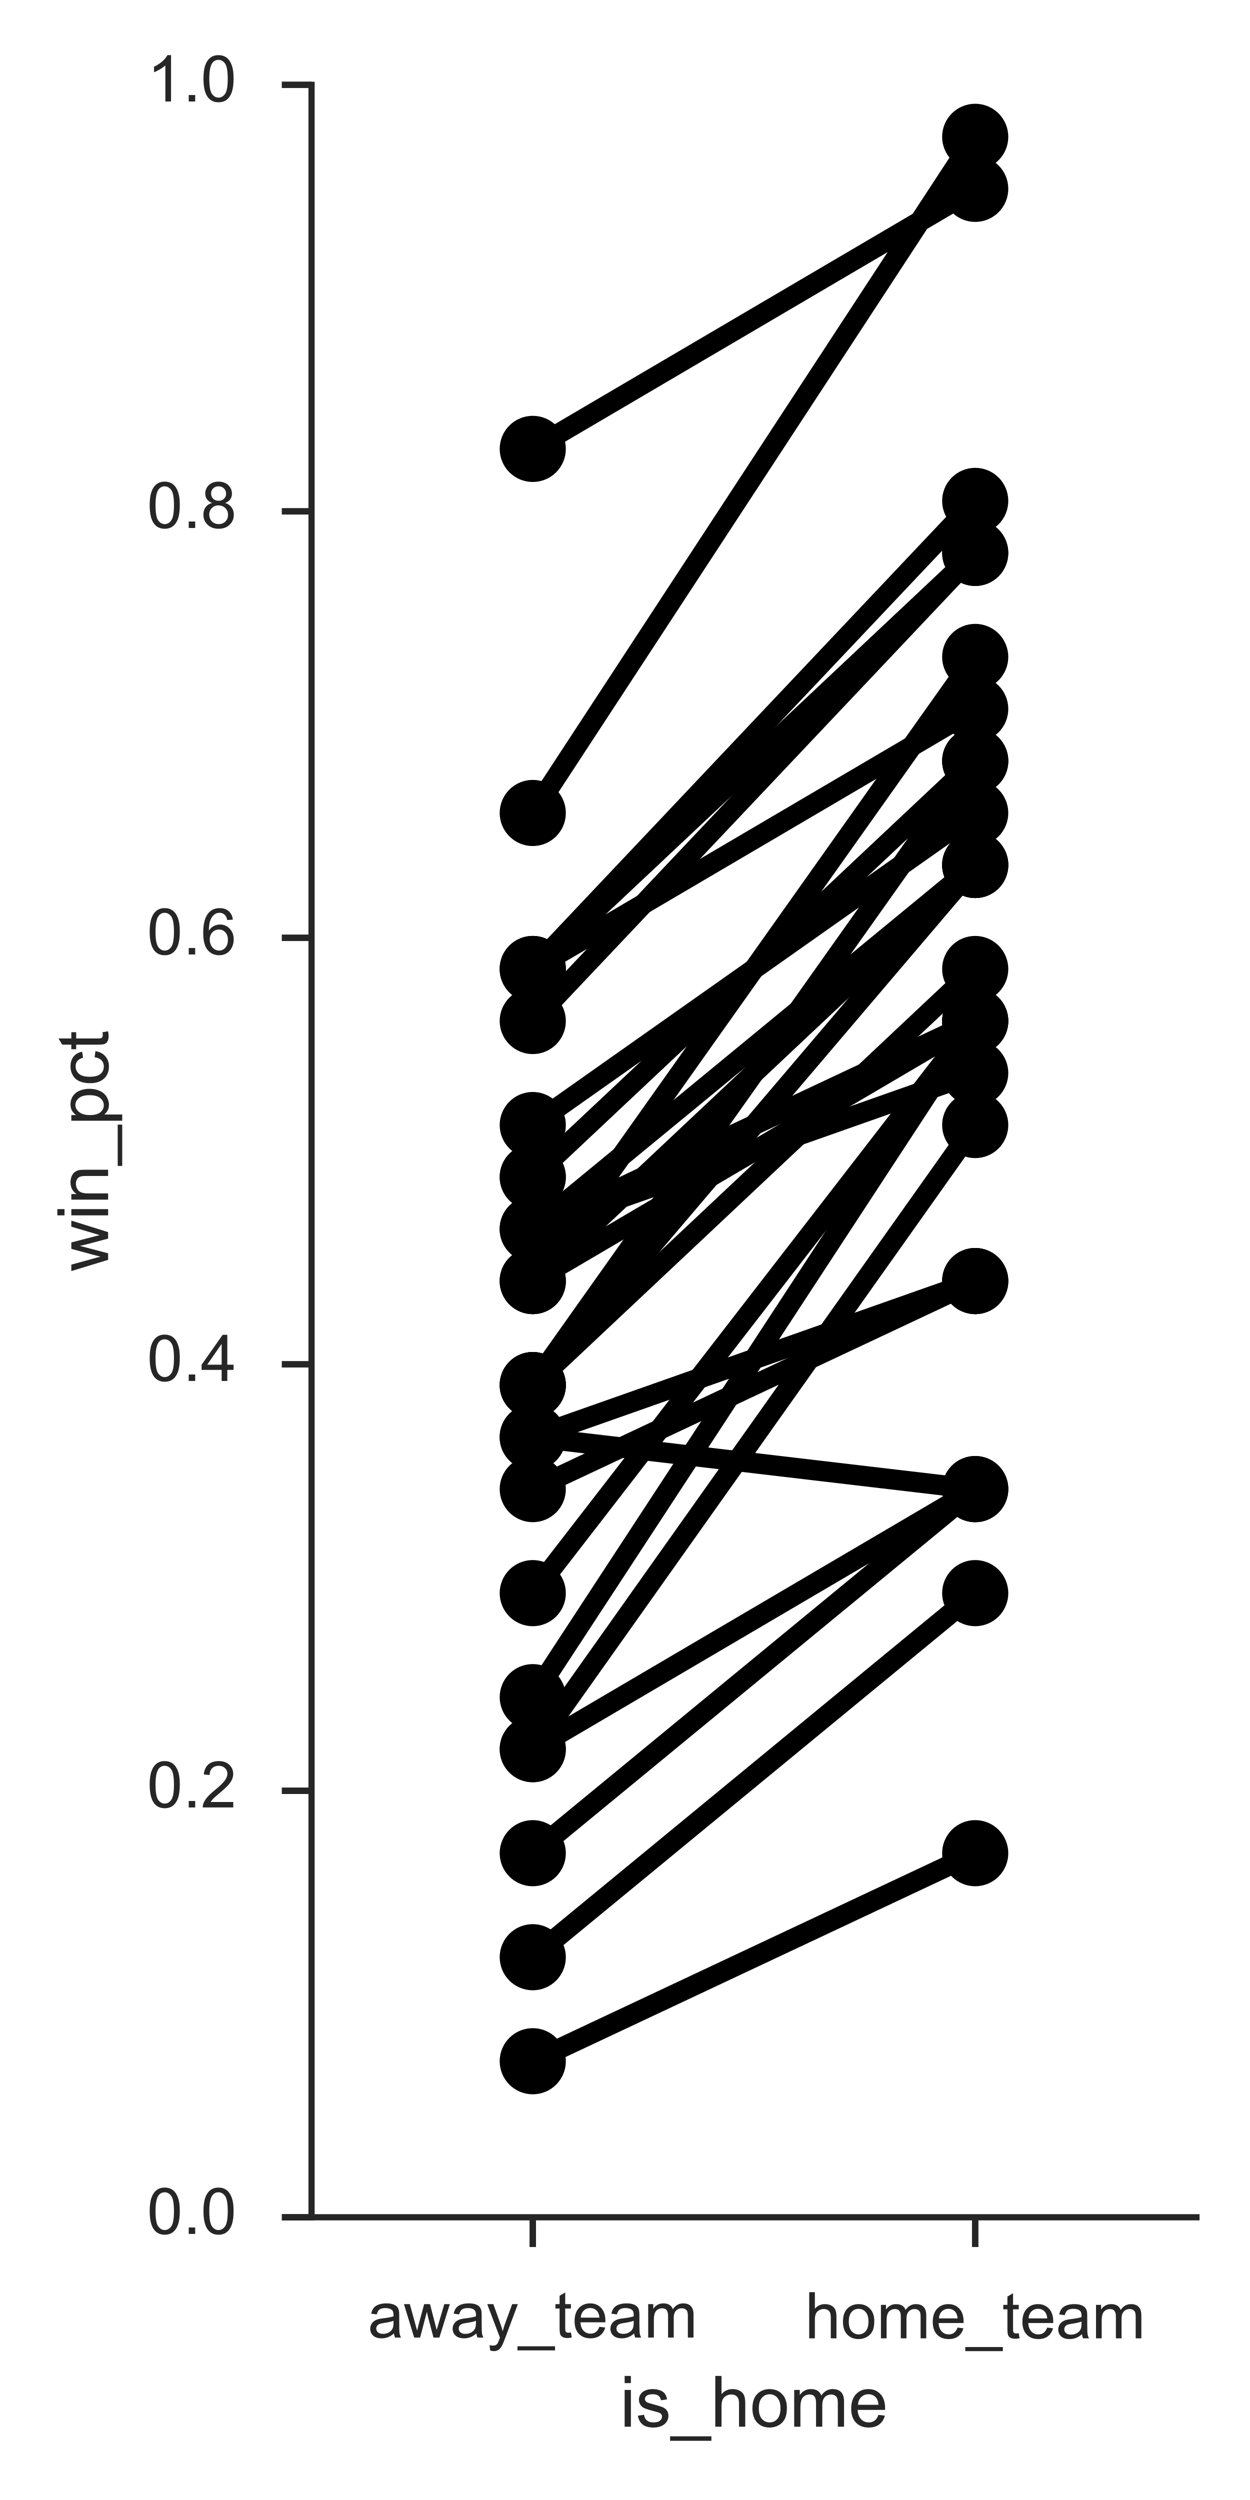 <?xml version="1.0" encoding="utf-8" standalone="no"?>
<!DOCTYPE svg PUBLIC "-//W3C//DTD SVG 1.1//EN"
  "http://www.w3.org/Graphics/SVG/1.1/DTD/svg11.dtd">
<!-- Created with matplotlib (http://matplotlib.org/) -->
<svg height="504pt" version="1.1" viewBox="0 0 252 504" width="252pt" xmlns="http://www.w3.org/2000/svg" xmlns:xlink="http://www.w3.org/1999/xlink">
 <defs>
  <style type="text/css">
*{stroke-linecap:butt;stroke-linejoin:round;stroke-miterlimit:100000;}
  </style>
 </defs>
 <g id="figure_1">
  <g id="patch_1">
   <path d="M 0 504 
L 252 504 
L 252 0 
L 0 0 
L 0 504 
z
" style="fill:none;"/>
  </g>
  <g id="axes_1">
   <g id="patch_2">
    <path d="M 62.808 447 
L 241.2 447 
L 241.2 17.1 
L 62.808 17.1 
L 62.808 447 
z
" style="fill:none;"/>
   </g>
   <g id="matplotlib.axis_1">
    <g id="xtick_1">
     <g id="line2d_1">
      <defs>
       <path d="M 0 0 
L 0 6 
" id="m52671338d4" style="stroke:#262626;stroke-width:1.3;"/>
      </defs>
      <g>
       <use style="fill:#262626;stroke:#262626;stroke-width:1.3;" x="107.406" xlink:href="#m52671338d4" y="447.0"/>
      </g>
     </g>
     <g id="text_1">
      <!-- away_team -->
      <defs>
       <path d="M 6.594 0 
L 6.594 51.859 
L 14.453 51.859 
L 14.453 44.578 
Q 16.891 48.391 20.938 50.703 
Q 25 53.031 30.172 53.031 
Q 35.938 53.031 39.625 50.641 
Q 43.312 48.25 44.828 43.953 
Q 50.984 53.031 60.844 53.031 
Q 68.562 53.031 72.703 48.75 
Q 76.859 44.484 76.859 35.594 
L 76.859 0 
L 68.109 0 
L 68.109 32.672 
Q 68.109 37.938 67.25 40.25 
Q 66.406 42.578 64.156 43.984 
Q 61.922 45.406 58.891 45.406 
Q 53.422 45.406 49.797 41.766 
Q 46.188 38.141 46.188 30.125 
L 46.188 0 
L 37.406 0 
L 37.406 33.688 
Q 37.406 39.547 35.25 42.469 
Q 33.109 45.406 28.219 45.406 
Q 24.516 45.406 21.359 43.453 
Q 18.219 41.5 16.797 37.734 
Q 15.375 33.984 15.375 26.906 
L 15.375 0 
z
" id="ArialMT-6d"/>
       <path d="M 6.203 -19.969 
L 5.219 -11.719 
Q 8.109 -12.5 10.25 -12.5 
Q 13.188 -12.5 14.938 -11.516 
Q 16.703 -10.547 17.828 -8.797 
Q 18.656 -7.469 20.516 -2.25 
Q 20.75 -1.516 21.297 -0.094 
L 1.609 51.859 
L 11.078 51.859 
L 21.875 21.828 
Q 23.969 16.109 25.641 9.812 
Q 27.156 15.875 29.25 21.625 
L 40.328 51.859 
L 49.125 51.859 
L 29.391 -0.875 
Q 26.219 -9.422 24.469 -12.641 
Q 22.125 -17 19.094 -19.016 
Q 16.062 -21.047 11.859 -21.047 
Q 9.328 -21.047 6.203 -19.969 
" id="ArialMT-79"/>
       <path d="M 42.094 16.703 
L 51.172 15.578 
Q 49.031 7.625 43.219 3.219 
Q 37.406 -1.172 28.375 -1.172 
Q 17 -1.172 10.328 5.828 
Q 3.656 12.844 3.656 25.484 
Q 3.656 38.578 10.391 45.797 
Q 17.141 53.031 27.875 53.031 
Q 38.281 53.031 44.875 45.953 
Q 51.469 38.875 51.469 26.031 
Q 51.469 25.25 51.422 23.688 
L 12.75 23.688 
Q 13.234 15.141 17.578 10.594 
Q 21.922 6.062 28.422 6.062 
Q 33.25 6.062 36.672 8.594 
Q 40.094 11.141 42.094 16.703 
M 13.234 30.906 
L 42.188 30.906 
Q 41.609 37.453 38.875 40.719 
Q 34.672 45.797 27.984 45.797 
Q 21.922 45.797 17.797 41.75 
Q 13.672 37.703 13.234 30.906 
" id="ArialMT-65"/>
       <path d="M 40.438 6.391 
Q 35.547 2.25 31.031 0.531 
Q 26.516 -1.172 21.344 -1.172 
Q 12.797 -1.172 8.203 3 
Q 3.609 7.172 3.609 13.672 
Q 3.609 17.484 5.344 20.625 
Q 7.078 23.781 9.891 25.688 
Q 12.703 27.594 16.219 28.562 
Q 18.797 29.25 24.031 29.891 
Q 34.672 31.156 39.703 32.906 
Q 39.75 34.719 39.75 35.203 
Q 39.75 40.578 37.25 42.781 
Q 33.891 45.75 27.25 45.75 
Q 21.047 45.75 18.094 43.578 
Q 15.141 41.406 13.719 35.891 
L 5.125 37.062 
Q 6.297 42.578 8.984 45.969 
Q 11.672 49.359 16.75 51.188 
Q 21.828 53.031 28.516 53.031 
Q 35.156 53.031 39.297 51.469 
Q 43.453 49.906 45.406 47.531 
Q 47.359 45.172 48.141 41.547 
Q 48.578 39.312 48.578 33.453 
L 48.578 21.734 
Q 48.578 9.469 49.141 6.219 
Q 49.703 2.984 51.375 0 
L 42.188 0 
Q 40.828 2.734 40.438 6.391 
M 39.703 26.031 
Q 34.906 24.078 25.344 22.703 
Q 19.922 21.922 17.672 20.938 
Q 15.438 19.969 14.203 18.094 
Q 12.984 16.219 12.984 13.922 
Q 12.984 10.406 15.641 8.062 
Q 18.312 5.719 23.438 5.719 
Q 28.516 5.719 32.469 7.938 
Q 36.422 10.156 38.281 14.016 
Q 39.703 17 39.703 22.797 
z
" id="ArialMT-61"/>
       <path d="M 16.156 0 
L 0.297 51.859 
L 9.375 51.859 
L 17.625 21.922 
L 20.703 10.797 
Q 20.906 11.625 23.391 21.484 
L 31.641 51.859 
L 40.672 51.859 
L 48.438 21.781 
L 51.031 11.859 
L 54 21.875 
L 62.891 51.859 
L 71.438 51.859 
L 55.219 0 
L 46.094 0 
L 37.844 31.062 
L 35.844 39.891 
L 25.344 0 
z
" id="ArialMT-77"/>
       <path d="M -1.516 -19.875 
L -1.516 -13.531 
L 56.734 -13.531 
L 56.734 -19.875 
z
" id="ArialMT-5f"/>
       <path d="M 25.781 7.859 
L 27.047 0.094 
Q 23.344 -0.688 20.406 -0.688 
Q 15.625 -0.688 12.984 0.828 
Q 10.359 2.344 9.281 4.812 
Q 8.203 7.281 8.203 15.188 
L 8.203 45.016 
L 1.766 45.016 
L 1.766 51.859 
L 8.203 51.859 
L 8.203 64.703 
L 16.938 69.969 
L 16.938 51.859 
L 25.781 51.859 
L 25.781 45.016 
L 16.938 45.016 
L 16.938 14.703 
Q 16.938 10.938 17.406 9.859 
Q 17.875 8.797 18.922 8.156 
Q 19.969 7.516 21.922 7.516 
Q 23.391 7.516 25.781 7.859 
" id="ArialMT-74"/>
      </defs>
      <g style="fill:#262626;" transform="translate(74.169 471.253)scale(0.13 -0.13)">
       <use xlink:href="#ArialMT-61"/>
       <use x="55.615" xlink:href="#ArialMT-77"/>
       <use x="127.832" xlink:href="#ArialMT-61"/>
       <use x="183.447" xlink:href="#ArialMT-79"/>
       <use x="233.447" xlink:href="#ArialMT-5f"/>
       <use x="289.062" xlink:href="#ArialMT-74"/>
       <use x="316.846" xlink:href="#ArialMT-65"/>
       <use x="372.461" xlink:href="#ArialMT-61"/>
       <use x="428.076" xlink:href="#ArialMT-6d"/>
      </g>
     </g>
    </g>
    <g id="xtick_2">
     <g id="line2d_2">
      <g>
       <use style="fill:#262626;stroke:#262626;stroke-width:1.3;" x="196.602" xlink:href="#m52671338d4" y="447.0"/>
      </g>
     </g>
     <g id="text_2">
      <!-- home_team -->
      <defs>
       <path d="M 3.328 25.922 
Q 3.328 40.328 11.328 47.266 
Q 18.016 53.031 27.641 53.031 
Q 38.328 53.031 45.109 46.016 
Q 51.906 39.016 51.906 26.656 
Q 51.906 16.656 48.906 10.906 
Q 45.906 5.172 40.156 2 
Q 34.422 -1.172 27.641 -1.172 
Q 16.75 -1.172 10.031 5.812 
Q 3.328 12.797 3.328 25.922 
M 12.359 25.922 
Q 12.359 15.969 16.703 11.016 
Q 21.047 6.062 27.641 6.062 
Q 34.188 6.062 38.531 11.031 
Q 42.875 16.016 42.875 26.219 
Q 42.875 35.844 38.5 40.797 
Q 34.125 45.75 27.641 45.75 
Q 21.047 45.75 16.703 40.812 
Q 12.359 35.891 12.359 25.922 
" id="ArialMT-6f"/>
       <path d="M 6.594 0 
L 6.594 71.578 
L 15.375 71.578 
L 15.375 45.906 
Q 21.531 53.031 30.906 53.031 
Q 36.672 53.031 40.922 50.75 
Q 45.172 48.484 47 44.484 
Q 48.828 40.484 48.828 32.859 
L 48.828 0 
L 40.047 0 
L 40.047 32.859 
Q 40.047 39.453 37.188 42.453 
Q 34.328 45.453 29.109 45.453 
Q 25.203 45.453 21.75 43.422 
Q 18.312 41.406 16.844 37.938 
Q 15.375 34.469 15.375 28.375 
L 15.375 0 
z
" id="ArialMT-68"/>
      </defs>
      <g style="fill:#262626;" transform="translate(162.28 471.405)scale(0.13 -0.13)">
       <use xlink:href="#ArialMT-68"/>
       <use x="55.615" xlink:href="#ArialMT-6f"/>
       <use x="111.23" xlink:href="#ArialMT-6d"/>
       <use x="194.531" xlink:href="#ArialMT-65"/>
       <use x="250.146" xlink:href="#ArialMT-5f"/>
       <use x="305.762" xlink:href="#ArialMT-74"/>
       <use x="333.545" xlink:href="#ArialMT-65"/>
       <use x="389.16" xlink:href="#ArialMT-61"/>
       <use x="444.775" xlink:href="#ArialMT-6d"/>
      </g>
     </g>
    </g>
    <g id="text_3">
     <!-- is_home -->
     <defs>
      <path d="M 6.641 61.469 
L 6.641 71.578 
L 15.438 71.578 
L 15.438 61.469 
z
M 6.641 0 
L 6.641 51.859 
L 15.438 51.859 
L 15.438 0 
z
" id="ArialMT-69"/>
      <path d="M 3.078 15.484 
L 11.766 16.844 
Q 12.5 11.625 15.844 8.844 
Q 19.188 6.062 25.203 6.062 
Q 31.25 6.062 34.172 8.516 
Q 37.109 10.984 37.109 14.312 
Q 37.109 17.281 34.516 19 
Q 32.719 20.172 25.531 21.969 
Q 15.875 24.422 12.141 26.203 
Q 8.406 27.984 6.469 31.125 
Q 4.547 34.281 4.547 38.094 
Q 4.547 41.547 6.125 44.5 
Q 7.719 47.469 10.453 49.422 
Q 12.5 50.922 16.031 51.969 
Q 19.578 53.031 23.641 53.031 
Q 29.734 53.031 34.344 51.266 
Q 38.969 49.516 41.156 46.5 
Q 43.359 43.5 44.188 38.484 
L 35.594 37.312 
Q 35.016 41.312 32.203 43.547 
Q 29.391 45.797 24.266 45.797 
Q 18.219 45.797 15.625 43.797 
Q 13.031 41.797 13.031 39.109 
Q 13.031 37.406 14.109 36.031 
Q 15.188 34.625 17.484 33.688 
Q 18.797 33.203 25.25 31.453 
Q 34.578 28.953 38.25 27.359 
Q 41.938 25.781 44.031 22.75 
Q 46.141 19.734 46.141 15.234 
Q 46.141 10.844 43.578 6.953 
Q 41.016 3.078 36.172 0.953 
Q 31.344 -1.172 25.25 -1.172 
Q 15.141 -1.172 9.844 3.031 
Q 4.547 7.234 3.078 15.484 
" id="ArialMT-73"/>
     </defs>
     <g style="fill:#262626;" transform="translate(124.98 489.225)scale(0.143 -0.143)">
      <use xlink:href="#ArialMT-69"/>
      <use x="22.217" xlink:href="#ArialMT-73"/>
      <use x="72.217" xlink:href="#ArialMT-5f"/>
      <use x="127.832" xlink:href="#ArialMT-68"/>
      <use x="183.447" xlink:href="#ArialMT-6f"/>
      <use x="239.062" xlink:href="#ArialMT-6d"/>
      <use x="322.363" xlink:href="#ArialMT-65"/>
     </g>
    </g>
   </g>
   <g id="matplotlib.axis_2">
    <g id="ytick_1">
     <g id="line2d_3">
      <defs>
       <path d="M 0 0 
L -6 0 
" id="m86e045f0ea" style="stroke:#262626;stroke-width:1.3;"/>
      </defs>
      <g>
       <use style="fill:#262626;stroke:#262626;stroke-width:1.3;" x="62.808" xlink:href="#m86e045f0ea" y="447.0"/>
      </g>
     </g>
     <g id="text_4">
      <!-- 0.0 -->
      <defs>
       <path d="M 9.078 0 
L 9.078 10.016 
L 19.094 10.016 
L 19.094 0 
z
" id="ArialMT-2e"/>
       <path d="M 4.156 35.297 
Q 4.156 48 6.766 55.734 
Q 9.375 63.484 14.516 67.672 
Q 19.672 71.875 27.484 71.875 
Q 33.25 71.875 37.594 69.547 
Q 41.938 67.234 44.766 62.859 
Q 47.609 58.5 49.219 52.219 
Q 50.828 45.953 50.828 35.297 
Q 50.828 22.703 48.234 14.969 
Q 45.656 7.234 40.5 3 
Q 35.359 -1.219 27.484 -1.219 
Q 17.141 -1.219 11.234 6.203 
Q 4.156 15.141 4.156 35.297 
M 13.188 35.297 
Q 13.188 17.672 17.312 11.828 
Q 21.438 6 27.484 6 
Q 33.547 6 37.672 11.859 
Q 41.797 17.719 41.797 35.297 
Q 41.797 52.984 37.672 58.781 
Q 33.547 64.594 27.391 64.594 
Q 21.344 64.594 17.719 59.469 
Q 13.188 52.938 13.188 35.297 
" id="ArialMT-30"/>
      </defs>
      <g style="fill:#262626;" transform="translate(29.638 450.361)scale(0.13 -0.13)">
       <use xlink:href="#ArialMT-30"/>
       <use x="55.615" xlink:href="#ArialMT-2e"/>
       <use x="83.398" xlink:href="#ArialMT-30"/>
      </g>
     </g>
    </g>
    <g id="ytick_2">
     <g id="line2d_4">
      <g>
       <use style="fill:#262626;stroke:#262626;stroke-width:1.3;" x="62.808" xlink:href="#m86e045f0ea" y="361.02"/>
      </g>
     </g>
     <g id="text_5">
      <!-- 0.2 -->
      <defs>
       <path d="M 50.344 8.453 
L 50.344 0 
L 3.031 0 
Q 2.938 3.172 4.047 6.109 
Q 5.859 10.938 9.828 15.625 
Q 13.812 20.312 21.344 26.469 
Q 33.016 36.031 37.109 41.625 
Q 41.219 47.219 41.219 52.203 
Q 41.219 57.422 37.469 61 
Q 33.734 64.594 27.734 64.594 
Q 21.391 64.594 17.578 60.781 
Q 13.766 56.984 13.719 50.25 
L 4.688 51.172 
Q 5.609 61.281 11.656 66.578 
Q 17.719 71.875 27.938 71.875 
Q 38.234 71.875 44.234 66.156 
Q 50.25 60.453 50.25 52 
Q 50.25 47.703 48.484 43.547 
Q 46.734 39.406 42.656 34.812 
Q 38.578 30.219 29.109 22.219 
Q 21.188 15.578 18.938 13.203 
Q 16.703 10.844 15.234 8.453 
z
" id="ArialMT-32"/>
      </defs>
      <g style="fill:#262626;" transform="translate(29.638 364.381)scale(0.13 -0.13)">
       <use xlink:href="#ArialMT-30"/>
       <use x="55.615" xlink:href="#ArialMT-2e"/>
       <use x="83.398" xlink:href="#ArialMT-32"/>
      </g>
     </g>
    </g>
    <g id="ytick_3">
     <g id="line2d_5">
      <g>
       <use style="fill:#262626;stroke:#262626;stroke-width:1.3;" x="62.808" xlink:href="#m86e045f0ea" y="275.04"/>
      </g>
     </g>
     <g id="text_6">
      <!-- 0.4 -->
      <defs>
       <path d="M 32.328 0 
L 32.328 17.141 
L 1.266 17.141 
L 1.266 25.203 
L 33.938 71.578 
L 41.109 71.578 
L 41.109 25.203 
L 50.781 25.203 
L 50.781 17.141 
L 41.109 17.141 
L 41.109 0 
z
M 32.328 25.203 
L 32.328 57.469 
L 9.906 25.203 
z
" id="ArialMT-34"/>
      </defs>
      <g style="fill:#262626;" transform="translate(29.638 278.401)scale(0.13 -0.13)">
       <use xlink:href="#ArialMT-30"/>
       <use x="55.615" xlink:href="#ArialMT-2e"/>
       <use x="83.398" xlink:href="#ArialMT-34"/>
      </g>
     </g>
    </g>
    <g id="ytick_4">
     <g id="line2d_6">
      <g>
       <use style="fill:#262626;stroke:#262626;stroke-width:1.3;" x="62.808" xlink:href="#m86e045f0ea" y="189.06"/>
      </g>
     </g>
     <g id="text_7">
      <!-- 0.6 -->
      <defs>
       <path d="M 49.75 54.047 
L 41.016 53.375 
Q 39.844 58.547 37.703 60.891 
Q 34.125 64.656 28.906 64.656 
Q 24.703 64.656 21.531 62.312 
Q 17.391 59.281 14.984 53.469 
Q 12.594 47.656 12.5 36.922 
Q 15.672 41.75 20.266 44.094 
Q 24.859 46.438 29.891 46.438 
Q 38.672 46.438 44.844 39.969 
Q 51.031 33.5 51.031 23.25 
Q 51.031 16.5 48.125 10.719 
Q 45.219 4.938 40.141 1.859 
Q 35.062 -1.219 28.609 -1.219 
Q 17.625 -1.219 10.688 6.859 
Q 3.766 14.938 3.766 33.5 
Q 3.766 54.25 11.422 63.672 
Q 18.109 71.875 29.438 71.875 
Q 37.891 71.875 43.281 67.141 
Q 48.688 62.406 49.75 54.047 
M 13.875 23.188 
Q 13.875 18.656 15.797 14.5 
Q 17.719 10.359 21.188 8.172 
Q 24.656 6 28.469 6 
Q 34.031 6 38.031 10.484 
Q 42.047 14.984 42.047 22.703 
Q 42.047 30.125 38.078 34.391 
Q 34.125 38.672 28.125 38.672 
Q 22.172 38.672 18.016 34.391 
Q 13.875 30.125 13.875 23.188 
" id="ArialMT-36"/>
      </defs>
      <g style="fill:#262626;" transform="translate(29.638 192.421)scale(0.13 -0.13)">
       <use xlink:href="#ArialMT-30"/>
       <use x="55.615" xlink:href="#ArialMT-2e"/>
       <use x="83.398" xlink:href="#ArialMT-36"/>
      </g>
     </g>
    </g>
    <g id="ytick_5">
     <g id="line2d_7">
      <g>
       <use style="fill:#262626;stroke:#262626;stroke-width:1.3;" x="62.808" xlink:href="#m86e045f0ea" y="103.08"/>
      </g>
     </g>
     <g id="text_8">
      <!-- 0.8 -->
      <defs>
       <path d="M 17.672 38.812 
Q 12.203 40.828 9.562 44.531 
Q 6.938 48.25 6.938 53.422 
Q 6.938 61.234 12.547 66.547 
Q 18.172 71.875 27.484 71.875 
Q 36.859 71.875 42.578 66.422 
Q 48.297 60.984 48.297 53.172 
Q 48.297 48.188 45.672 44.5 
Q 43.062 40.828 37.75 38.812 
Q 44.344 36.672 47.781 31.875 
Q 51.219 27.094 51.219 20.453 
Q 51.219 11.281 44.719 5.031 
Q 38.234 -1.219 27.641 -1.219 
Q 17.047 -1.219 10.547 5.047 
Q 4.047 11.328 4.047 20.703 
Q 4.047 27.688 7.594 32.391 
Q 11.141 37.109 17.672 38.812 
M 15.922 53.719 
Q 15.922 48.641 19.188 45.406 
Q 22.469 42.188 27.688 42.188 
Q 32.766 42.188 36.016 45.375 
Q 39.266 48.578 39.266 53.219 
Q 39.266 58.062 35.906 61.359 
Q 32.562 64.656 27.594 64.656 
Q 22.562 64.656 19.234 61.422 
Q 15.922 58.203 15.922 53.719 
M 13.094 20.656 
Q 13.094 16.891 14.875 13.375 
Q 16.656 9.859 20.172 7.922 
Q 23.688 6 27.734 6 
Q 34.031 6 38.125 10.047 
Q 42.234 14.109 42.234 20.359 
Q 42.234 26.703 38.016 30.859 
Q 33.797 35.016 27.438 35.016 
Q 21.234 35.016 17.156 30.906 
Q 13.094 26.812 13.094 20.656 
" id="ArialMT-38"/>
      </defs>
      <g style="fill:#262626;" transform="translate(29.638 106.441)scale(0.13 -0.13)">
       <use xlink:href="#ArialMT-30"/>
       <use x="55.615" xlink:href="#ArialMT-2e"/>
       <use x="83.398" xlink:href="#ArialMT-38"/>
      </g>
     </g>
    </g>
    <g id="ytick_6">
     <g id="line2d_8">
      <g>
       <use style="fill:#262626;stroke:#262626;stroke-width:1.3;" x="62.808" xlink:href="#m86e045f0ea" y="17.1"/>
      </g>
     </g>
     <g id="text_9">
      <!-- 1.0 -->
      <defs>
       <path d="M 37.25 0 
L 28.469 0 
L 28.469 56 
Q 25.297 52.984 20.141 49.953 
Q 14.984 46.922 10.891 45.406 
L 10.891 53.906 
Q 18.266 57.375 23.781 62.297 
Q 29.297 67.234 31.594 71.875 
L 37.25 71.875 
z
" id="ArialMT-31"/>
      </defs>
      <g style="fill:#262626;" transform="translate(29.638 20.461)scale(0.13 -0.13)">
       <use xlink:href="#ArialMT-31"/>
       <use x="55.615" xlink:href="#ArialMT-2e"/>
       <use x="83.398" xlink:href="#ArialMT-30"/>
      </g>
     </g>
    </g>
    <g id="text_10">
     <!-- win_pct -->
     <defs>
      <path d="M 40.438 19 
L 49.078 17.875 
Q 47.656 8.938 41.812 3.875 
Q 35.984 -1.172 27.484 -1.172 
Q 16.844 -1.172 10.375 5.781 
Q 3.906 12.75 3.906 25.734 
Q 3.906 34.125 6.688 40.422 
Q 9.469 46.734 15.156 49.875 
Q 20.844 53.031 27.547 53.031 
Q 35.984 53.031 41.359 48.75 
Q 46.734 44.484 48.25 36.625 
L 39.703 35.297 
Q 38.484 40.531 35.375 43.156 
Q 32.281 45.797 27.875 45.797 
Q 21.234 45.797 17.078 41.031 
Q 12.938 36.281 12.938 25.984 
Q 12.938 15.531 16.938 10.797 
Q 20.953 6.062 27.391 6.062 
Q 32.562 6.062 36.031 9.234 
Q 39.5 12.406 40.438 19 
" id="ArialMT-63"/>
      <path d="M 6.594 -19.875 
L 6.594 51.859 
L 14.594 51.859 
L 14.594 45.125 
Q 17.438 49.078 21 51.047 
Q 24.562 53.031 29.641 53.031 
Q 36.281 53.031 41.359 49.609 
Q 46.438 46.188 49.016 39.953 
Q 51.609 33.734 51.609 26.312 
Q 51.609 18.359 48.75 11.984 
Q 45.906 5.609 40.453 2.219 
Q 35.016 -1.172 29 -1.172 
Q 24.609 -1.172 21.109 0.688 
Q 17.625 2.547 15.375 5.375 
L 15.375 -19.875 
z
M 14.547 25.641 
Q 14.547 15.625 18.594 10.844 
Q 22.656 6.062 28.422 6.062 
Q 34.281 6.062 38.453 11.016 
Q 42.625 15.969 42.625 26.375 
Q 42.625 36.281 38.547 41.203 
Q 34.469 46.141 28.812 46.141 
Q 23.188 46.141 18.859 40.891 
Q 14.547 35.641 14.547 25.641 
" id="ArialMT-70"/>
      <path d="M 6.594 0 
L 6.594 51.859 
L 14.5 51.859 
L 14.5 44.484 
Q 20.219 53.031 31 53.031 
Q 35.688 53.031 39.625 51.344 
Q 43.562 49.656 45.516 46.922 
Q 47.469 44.188 48.25 40.438 
Q 48.734 37.984 48.734 31.891 
L 48.734 0 
L 39.938 0 
L 39.938 31.547 
Q 39.938 36.922 38.906 39.578 
Q 37.891 42.234 35.281 43.812 
Q 32.672 45.406 29.156 45.406 
Q 23.531 45.406 19.453 41.844 
Q 15.375 38.281 15.375 28.328 
L 15.375 0 
z
" id="ArialMT-6e"/>
     </defs>
     <g style="fill:#262626;" transform="translate(21.796 256.292)rotate(-90.0)scale(0.143 -0.143)">
      <use xlink:href="#ArialMT-77"/>
      <use x="72.217" xlink:href="#ArialMT-69"/>
      <use x="94.434" xlink:href="#ArialMT-6e"/>
      <use x="150.049" xlink:href="#ArialMT-5f"/>
      <use x="205.664" xlink:href="#ArialMT-70"/>
      <use x="261.279" xlink:href="#ArialMT-63"/>
      <use x="311.279" xlink:href="#ArialMT-74"/>
     </g>
    </g>
   </g>
   <g id="PathCollection_1">
    <defs>
     <path d="M 0 5.132 
C 1.361 5.132 2.667 4.592 3.629 3.629 
C 4.592 2.667 5.132 1.361 5.132 0 
C 5.132 -1.361 4.592 -2.667 3.629 -3.629 
C 2.667 -4.592 1.361 -5.132 0 -5.132 
C -1.361 -5.132 -2.667 -4.592 -3.629 -3.629 
C -4.592 -2.667 -5.132 -1.361 -5.132 0 
C -5.132 1.361 -4.592 2.667 -3.629 3.629 
C -2.667 4.592 -1.361 5.132 0 5.132 
z
" id="C0_0_dd6f7dbbb0"/>
    </defs>
    <g clip-path="url(#p90562c5d93)">
     <use style="stroke:#000000;stroke-width:3.071;" x="107.406" xlink:href="#C0_0_dd6f7dbbb0" y="226.807"/>
    </g>
    <g clip-path="url(#p90562c5d93)">
     <use style="stroke:#000000;stroke-width:3.071;" x="196.602" xlink:href="#C0_0_dd6f7dbbb0" y="163.895"/>
    </g>
   </g>
   <g id="PathCollection_2">
    <defs>
     <path d="M 0 5.132 
C 1.361 5.132 2.667 4.592 3.629 3.629 
C 4.592 2.667 5.132 1.361 5.132 0 
C 5.132 -1.361 4.592 -2.667 3.629 -3.629 
C 2.667 -4.592 1.361 -5.132 0 -5.132 
C -1.361 -5.132 -2.667 -4.592 -3.629 -3.629 
C -4.592 -2.667 -5.132 -1.361 -5.132 0 
C -5.132 1.361 -4.592 2.667 -3.629 3.629 
C -2.667 4.592 -1.361 5.132 0 5.132 
z
" id="C1_0_f6cad6d0ca"/>
    </defs>
    <g clip-path="url(#p90562c5d93)">
     <use style="stroke:#000000;stroke-width:3.071;" x="107.406" xlink:href="#C1_0_f6cad6d0ca" y="237.293"/>
    </g>
    <g clip-path="url(#p90562c5d93)">
     <use style="stroke:#000000;stroke-width:3.071;" x="196.602" xlink:href="#C1_0_f6cad6d0ca" y="153.41"/>
    </g>
   </g>
   <g id="PathCollection_3">
    <defs>
     <path d="M 0 5.132 
C 1.361 5.132 2.667 4.592 3.629 3.629 
C 4.592 2.667 5.132 1.361 5.132 0 
C 5.132 -1.361 4.592 -2.667 3.629 -3.629 
C 2.667 -4.592 1.361 -5.132 0 -5.132 
C -1.361 -5.132 -2.667 -4.592 -3.629 -3.629 
C -4.592 -2.667 -5.132 -1.361 -5.132 0 
C -5.132 1.361 -4.592 2.667 -3.629 3.629 
C -2.667 4.592 -1.361 5.132 0 5.132 
z
" id="C2_0_79333b066f"/>
    </defs>
    <g clip-path="url(#p90562c5d93)">
     <use style="stroke:#000000;stroke-width:3.071;" x="107.406" xlink:href="#C2_0_79333b066f" y="373.602"/>
    </g>
    <g clip-path="url(#p90562c5d93)">
     <use style="stroke:#000000;stroke-width:3.071;" x="196.602" xlink:href="#C2_0_79333b066f" y="300.205"/>
    </g>
   </g>
   <g id="PathCollection_4">
    <defs>
     <path d="M 0 5.132 
C 1.361 5.132 2.667 4.592 3.629 3.629 
C 4.592 2.667 5.132 1.361 5.132 0 
C 5.132 -1.361 4.592 -2.667 3.629 -3.629 
C 2.667 -4.592 1.361 -5.132 0 -5.132 
C -1.361 -5.132 -2.667 -4.592 -3.629 -3.629 
C -4.592 -2.667 -5.132 -1.361 -5.132 0 
C -5.132 1.361 -4.592 2.667 -3.629 3.629 
C -2.667 4.592 -1.361 5.132 0 5.132 
z
" id="C3_0_dfda5dcedd"/>
    </defs>
    <g clip-path="url(#p90562c5d93)">
     <use style="stroke:#000000;stroke-width:3.071;" x="107.406" xlink:href="#C3_0_dfda5dcedd" y="258.263"/>
    </g>
    <g clip-path="url(#p90562c5d93)">
     <use style="stroke:#000000;stroke-width:3.071;" x="196.602" xlink:href="#C3_0_dfda5dcedd" y="132.439"/>
    </g>
   </g>
   <g id="PathCollection_5">
    <defs>
     <path d="M 0 5.132 
C 1.361 5.132 2.667 4.592 3.629 3.629 
C 4.592 2.667 5.132 1.361 5.132 0 
C 5.132 -1.361 4.592 -2.667 3.629 -3.629 
C 2.667 -4.592 1.361 -5.132 0 -5.132 
C -1.361 -5.132 -2.667 -4.592 -3.629 -3.629 
C -4.592 -2.667 -5.132 -1.361 -5.132 0 
C -5.132 1.361 -4.592 2.667 -3.629 3.629 
C -2.667 4.592 -1.361 5.132 0 5.132 
z
" id="C4_0_2c47d95652"/>
    </defs>
    <g clip-path="url(#p90562c5d93)">
     <use style="stroke:#000000;stroke-width:3.071;" x="107.406" xlink:href="#C4_0_2c47d95652" y="279.234"/>
    </g>
    <g clip-path="url(#p90562c5d93)">
     <use style="stroke:#000000;stroke-width:3.071;" x="196.602" xlink:href="#C4_0_2c47d95652" y="174.38"/>
    </g>
   </g>
   <g id="PathCollection_6">
    <defs>
     <path d="M 0 5.132 
C 1.361 5.132 2.667 4.592 3.629 3.629 
C 4.592 2.667 5.132 1.361 5.132 0 
C 5.132 -1.361 4.592 -2.667 3.629 -3.629 
C 2.667 -4.592 1.361 -5.132 0 -5.132 
C -1.361 -5.132 -2.667 -4.592 -3.629 -3.629 
C -4.592 -2.667 -5.132 -1.361 -5.132 0 
C -5.132 1.361 -4.592 2.667 -3.629 3.629 
C -2.667 4.592 -1.361 5.132 0 5.132 
z
" id="C5_0_b561d9e233"/>
    </defs>
    <g clip-path="url(#p90562c5d93)">
     <use style="stroke:#000000;stroke-width:3.071;" x="107.406" xlink:href="#C5_0_b561d9e233" y="195.351"/>
    </g>
    <g clip-path="url(#p90562c5d93)">
     <use style="stroke:#000000;stroke-width:3.071;" x="196.602" xlink:href="#C5_0_b561d9e233" y="100.983"/>
    </g>
   </g>
   <g id="PathCollection_7">
    <defs>
     <path d="M 0 5.132 
C 1.361 5.132 2.667 4.592 3.629 3.629 
C 4.592 2.667 5.132 1.361 5.132 0 
C 5.132 -1.361 4.592 -2.667 3.629 -3.629 
C 2.667 -4.592 1.361 -5.132 0 -5.132 
C -1.361 -5.132 -2.667 -4.592 -3.629 -3.629 
C -4.592 -2.667 -5.132 -1.361 -5.132 0 
C -5.132 1.361 -4.592 2.667 -3.629 3.629 
C -2.667 4.592 -1.361 5.132 0 5.132 
z
" id="C6_0_a59c96a846"/>
    </defs>
    <g clip-path="url(#p90562c5d93)">
     <use style="stroke:#000000;stroke-width:3.071;" x="107.406" xlink:href="#C6_0_a59c96a846" y="247.778"/>
    </g>
    <g clip-path="url(#p90562c5d93)">
     <use style="stroke:#000000;stroke-width:3.071;" x="196.602" xlink:href="#C6_0_a59c96a846" y="205.837"/>
    </g>
   </g>
   <g id="PathCollection_8">
    <defs>
     <path d="M 0 5.132 
C 1.361 5.132 2.667 4.592 3.629 3.629 
C 4.592 2.667 5.132 1.361 5.132 0 
C 5.132 -1.361 4.592 -2.667 3.629 -3.629 
C 2.667 -4.592 1.361 -5.132 0 -5.132 
C -1.361 -5.132 -2.667 -4.592 -3.629 -3.629 
C -4.592 -2.667 -5.132 -1.361 -5.132 0 
C -5.132 1.361 -4.592 2.667 -3.629 3.629 
C -2.667 4.592 -1.361 5.132 0 5.132 
z
" id="C7_0_5bf66ebae4"/>
    </defs>
    <g clip-path="url(#p90562c5d93)">
     <use style="stroke:#000000;stroke-width:3.071;" x="107.406" xlink:href="#C7_0_5bf66ebae4" y="289.72"/>
    </g>
    <g clip-path="url(#p90562c5d93)">
     <use style="stroke:#000000;stroke-width:3.071;" x="196.602" xlink:href="#C7_0_5bf66ebae4" y="258.263"/>
    </g>
   </g>
   <g id="PathCollection_9">
    <defs>
     <path d="M 0 5.132 
C 1.361 5.132 2.667 4.592 3.629 3.629 
C 4.592 2.667 5.132 1.361 5.132 0 
C 5.132 -1.361 4.592 -2.667 3.629 -3.629 
C 2.667 -4.592 1.361 -5.132 0 -5.132 
C -1.361 -5.132 -2.667 -4.592 -3.629 -3.629 
C -4.592 -2.667 -5.132 -1.361 -5.132 0 
C -5.132 1.361 -4.592 2.667 -3.629 3.629 
C -2.667 4.592 -1.361 5.132 0 5.132 
z
" id="C8_0_0406762fad"/>
    </defs>
    <g clip-path="url(#p90562c5d93)">
     <use style="stroke:#000000;stroke-width:3.071;" x="107.406" xlink:href="#C8_0_0406762fad" y="258.263"/>
    </g>
    <g clip-path="url(#p90562c5d93)">
     <use style="stroke:#000000;stroke-width:3.071;" x="196.602" xlink:href="#C8_0_0406762fad" y="174.38"/>
    </g>
   </g>
   <g id="PathCollection_10">
    <defs>
     <path d="M 0 5.132 
C 1.361 5.132 2.667 4.592 3.629 3.629 
C 4.592 2.667 5.132 1.361 5.132 0 
C 5.132 -1.361 4.592 -2.667 3.629 -3.629 
C 2.667 -4.592 1.361 -5.132 0 -5.132 
C -1.361 -5.132 -2.667 -4.592 -3.629 -3.629 
C -4.592 -2.667 -5.132 -1.361 -5.132 0 
C -5.132 1.361 -4.592 2.667 -3.629 3.629 
C -2.667 4.592 -1.361 5.132 0 5.132 
z
" id="C9_0_a4b21ac1eb"/>
    </defs>
    <g clip-path="url(#p90562c5d93)">
     <use style="stroke:#000000;stroke-width:3.071;" x="107.406" xlink:href="#C9_0_a4b21ac1eb" y="90.498"/>
    </g>
    <g clip-path="url(#p90562c5d93)">
     <use style="stroke:#000000;stroke-width:3.071;" x="196.602" xlink:href="#C9_0_a4b21ac1eb" y="38.071"/>
    </g>
   </g>
   <g id="PathCollection_11">
    <defs>
     <path d="M 0 5.132 
C 1.361 5.132 2.667 4.592 3.629 3.629 
C 4.592 2.667 5.132 1.361 5.132 0 
C 5.132 -1.361 4.592 -2.667 3.629 -3.629 
C 2.667 -4.592 1.361 -5.132 0 -5.132 
C -1.361 -5.132 -2.667 -4.592 -3.629 -3.629 
C -4.592 -2.667 -5.132 -1.361 -5.132 0 
C -5.132 1.361 -4.592 2.667 -3.629 3.629 
C -2.667 4.592 -1.361 5.132 0 5.132 
z
" id="Ca_0_7777b98f60"/>
    </defs>
    <g clip-path="url(#p90562c5d93)">
     <use style="stroke:#000000;stroke-width:3.071;" x="107.406" xlink:href="#Ca_0_7777b98f60" y="258.263"/>
    </g>
    <g clip-path="url(#p90562c5d93)">
     <use style="stroke:#000000;stroke-width:3.071;" x="196.602" xlink:href="#Ca_0_7777b98f60" y="205.837"/>
    </g>
   </g>
   <g id="PathCollection_12">
    <defs>
     <path d="M 0 5.132 
C 1.361 5.132 2.667 4.592 3.629 3.629 
C 4.592 2.667 5.132 1.361 5.132 0 
C 5.132 -1.361 4.592 -2.667 3.629 -3.629 
C 2.667 -4.592 1.361 -5.132 0 -5.132 
C -1.361 -5.132 -2.667 -4.592 -3.629 -3.629 
C -4.592 -2.667 -5.132 -1.361 -5.132 0 
C -5.132 1.361 -4.592 2.667 -3.629 3.629 
C -2.667 4.592 -1.361 5.132 0 5.132 
z
" id="Cb_0_91b4656a00"/>
    </defs>
    <g clip-path="url(#p90562c5d93)">
     <use style="stroke:#000000;stroke-width:3.071;" x="107.406" xlink:href="#Cb_0_91b4656a00" y="247.778"/>
    </g>
    <g clip-path="url(#p90562c5d93)">
     <use style="stroke:#000000;stroke-width:3.071;" x="196.602" xlink:href="#Cb_0_91b4656a00" y="174.38"/>
    </g>
   </g>
   <g id="PathCollection_13">
    <defs>
     <path d="M 0 5.132 
C 1.361 5.132 2.667 4.592 3.629 3.629 
C 4.592 2.667 5.132 1.361 5.132 0 
C 5.132 -1.361 4.592 -2.667 3.629 -3.629 
C 2.667 -4.592 1.361 -5.132 0 -5.132 
C -1.361 -5.132 -2.667 -4.592 -3.629 -3.629 
C -4.592 -2.667 -5.132 -1.361 -5.132 0 
C -5.132 1.361 -4.592 2.667 -3.629 3.629 
C -2.667 4.592 -1.361 5.132 0 5.132 
z
" id="Cc_0_bf4217f4e2"/>
    </defs>
    <g clip-path="url(#p90562c5d93)">
     <use style="stroke:#000000;stroke-width:3.071;" x="107.406" xlink:href="#Cc_0_bf4217f4e2" y="195.351"/>
    </g>
    <g clip-path="url(#p90562c5d93)">
     <use style="stroke:#000000;stroke-width:3.071;" x="196.602" xlink:href="#Cc_0_bf4217f4e2" y="142.924"/>
    </g>
   </g>
   <g id="PathCollection_14">
    <defs>
     <path d="M 0 5.132 
C 1.361 5.132 2.667 4.592 3.629 3.629 
C 4.592 2.667 5.132 1.361 5.132 0 
C 5.132 -1.361 4.592 -2.667 3.629 -3.629 
C 2.667 -4.592 1.361 -5.132 0 -5.132 
C -1.361 -5.132 -2.667 -4.592 -3.629 -3.629 
C -4.592 -2.667 -5.132 -1.361 -5.132 0 
C -5.132 1.361 -4.592 2.667 -3.629 3.629 
C -2.667 4.592 -1.361 5.132 0 5.132 
z
" id="Cd_0_0ba029ff8a"/>
    </defs>
    <g clip-path="url(#p90562c5d93)">
     <use style="stroke:#000000;stroke-width:3.071;" x="107.406" xlink:href="#Cd_0_0ba029ff8a" y="394.573"/>
    </g>
    <g clip-path="url(#p90562c5d93)">
     <use style="stroke:#000000;stroke-width:3.071;" x="196.602" xlink:href="#Cd_0_0ba029ff8a" y="321.176"/>
    </g>
   </g>
   <g id="PathCollection_15">
    <defs>
     <path d="M 0 5.132 
C 1.361 5.132 2.667 4.592 3.629 3.629 
C 4.592 2.667 5.132 1.361 5.132 0 
C 5.132 -1.361 4.592 -2.667 3.629 -3.629 
C 2.667 -4.592 1.361 -5.132 0 -5.132 
C -1.361 -5.132 -2.667 -4.592 -3.629 -3.629 
C -4.592 -2.667 -5.132 -1.361 -5.132 0 
C -5.132 1.361 -4.592 2.667 -3.629 3.629 
C -2.667 4.592 -1.361 5.132 0 5.132 
z
" id="Ce_0_52c1cba19d"/>
    </defs>
    <g clip-path="url(#p90562c5d93)">
     <use style="stroke:#000000;stroke-width:3.071;" x="107.406" xlink:href="#Ce_0_52c1cba19d" y="279.234"/>
    </g>
    <g clip-path="url(#p90562c5d93)">
     <use style="stroke:#000000;stroke-width:3.071;" x="196.602" xlink:href="#Ce_0_52c1cba19d" y="174.38"/>
    </g>
   </g>
   <g id="PathCollection_16">
    <defs>
     <path d="M 0 5.132 
C 1.361 5.132 2.667 4.592 3.629 3.629 
C 4.592 2.667 5.132 1.361 5.132 0 
C 5.132 -1.361 4.592 -2.667 3.629 -3.629 
C 2.667 -4.592 1.361 -5.132 0 -5.132 
C -1.361 -5.132 -2.667 -4.592 -3.629 -3.629 
C -4.592 -2.667 -5.132 -1.361 -5.132 0 
C -5.132 1.361 -4.592 2.667 -3.629 3.629 
C -2.667 4.592 -1.361 5.132 0 5.132 
z
" id="Cf_0_7e8f83bef0"/>
    </defs>
    <g clip-path="url(#p90562c5d93)">
     <use style="stroke:#000000;stroke-width:3.071;" x="107.406" xlink:href="#Cf_0_7e8f83bef0" y="237.293"/>
    </g>
    <g clip-path="url(#p90562c5d93)">
     <use style="stroke:#000000;stroke-width:3.071;" x="196.602" xlink:href="#Cf_0_7e8f83bef0" y="153.41"/>
    </g>
   </g>
   <g id="PathCollection_17">
    <defs>
     <path d="M 0 5.132 
C 1.361 5.132 2.667 4.592 3.629 3.629 
C 4.592 2.667 5.132 1.361 5.132 0 
C 5.132 -1.361 4.592 -2.667 3.629 -3.629 
C 2.667 -4.592 1.361 -5.132 0 -5.132 
C -1.361 -5.132 -2.667 -4.592 -3.629 -3.629 
C -4.592 -2.667 -5.132 -1.361 -5.132 0 
C -5.132 1.361 -4.592 2.667 -3.629 3.629 
C -2.667 4.592 -1.361 5.132 0 5.132 
z
" id="C10_0_6f5b772a48"/>
    </defs>
    <g clip-path="url(#p90562c5d93)">
     <use style="stroke:#000000;stroke-width:3.071;" x="107.406" xlink:href="#C10_0_6f5b772a48" y="342.146"/>
    </g>
    <g clip-path="url(#p90562c5d93)">
     <use style="stroke:#000000;stroke-width:3.071;" x="196.602" xlink:href="#C10_0_6f5b772a48" y="205.837"/>
    </g>
   </g>
   <g id="PathCollection_18">
    <defs>
     <path d="M 0 5.132 
C 1.361 5.132 2.667 4.592 3.629 3.629 
C 4.592 2.667 5.132 1.361 5.132 0 
C 5.132 -1.361 4.592 -2.667 3.629 -3.629 
C 2.667 -4.592 1.361 -5.132 0 -5.132 
C -1.361 -5.132 -2.667 -4.592 -3.629 -3.629 
C -4.592 -2.667 -5.132 -1.361 -5.132 0 
C -5.132 1.361 -4.592 2.667 -3.629 3.629 
C -2.667 4.592 -1.361 5.132 0 5.132 
z
" id="C11_0_253cb6b049"/>
    </defs>
    <g clip-path="url(#p90562c5d93)">
     <use style="stroke:#000000;stroke-width:3.071;" x="107.406" xlink:href="#C11_0_253cb6b049" y="289.72"/>
    </g>
    <g clip-path="url(#p90562c5d93)">
     <use style="stroke:#000000;stroke-width:3.071;" x="196.602" xlink:href="#C11_0_253cb6b049" y="300.205"/>
    </g>
   </g>
   <g id="PathCollection_19">
    <defs>
     <path d="M 0 5.132 
C 1.361 5.132 2.667 4.592 3.629 3.629 
C 4.592 2.667 5.132 1.361 5.132 0 
C 5.132 -1.361 4.592 -2.667 3.629 -3.629 
C 2.667 -4.592 1.361 -5.132 0 -5.132 
C -1.361 -5.132 -2.667 -4.592 -3.629 -3.629 
C -4.592 -2.667 -5.132 -1.361 -5.132 0 
C -5.132 1.361 -4.592 2.667 -3.629 3.629 
C -2.667 4.592 -1.361 5.132 0 5.132 
z
" id="C12_0_1f20664aa0"/>
    </defs>
    <g clip-path="url(#p90562c5d93)">
     <use style="stroke:#000000;stroke-width:3.071;" x="107.406" xlink:href="#C12_0_1f20664aa0" y="352.632"/>
    </g>
    <g clip-path="url(#p90562c5d93)">
     <use style="stroke:#000000;stroke-width:3.071;" x="196.602" xlink:href="#C12_0_1f20664aa0" y="226.807"/>
    </g>
   </g>
   <g id="PathCollection_20">
    <defs>
     <path d="M 0 5.132 
C 1.361 5.132 2.667 4.592 3.629 3.629 
C 4.592 2.667 5.132 1.361 5.132 0 
C 5.132 -1.361 4.592 -2.667 3.629 -3.629 
C 2.667 -4.592 1.361 -5.132 0 -5.132 
C -1.361 -5.132 -2.667 -4.592 -3.629 -3.629 
C -4.592 -2.667 -5.132 -1.361 -5.132 0 
C -5.132 1.361 -4.592 2.667 -3.629 3.629 
C -2.667 4.592 -1.361 5.132 0 5.132 
z
" id="C13_0_51a72c883e"/>
    </defs>
    <g clip-path="url(#p90562c5d93)">
     <use style="stroke:#000000;stroke-width:3.071;" x="107.406" xlink:href="#C13_0_51a72c883e" y="300.205"/>
    </g>
    <g clip-path="url(#p90562c5d93)">
     <use style="stroke:#000000;stroke-width:3.071;" x="196.602" xlink:href="#C13_0_51a72c883e" y="258.263"/>
    </g>
   </g>
   <g id="PathCollection_21">
    <defs>
     <path d="M 0 5.132 
C 1.361 5.132 2.667 4.592 3.629 3.629 
C 4.592 2.667 5.132 1.361 5.132 0 
C 5.132 -1.361 4.592 -2.667 3.629 -3.629 
C 2.667 -4.592 1.361 -5.132 0 -5.132 
C -1.361 -5.132 -2.667 -4.592 -3.629 -3.629 
C -4.592 -2.667 -5.132 -1.361 -5.132 0 
C -5.132 1.361 -4.592 2.667 -3.629 3.629 
C -2.667 4.592 -1.361 5.132 0 5.132 
z
" id="C14_0_a311cacbd9"/>
    </defs>
    <g clip-path="url(#p90562c5d93)">
     <use style="stroke:#000000;stroke-width:3.071;" x="107.406" xlink:href="#C14_0_a311cacbd9" y="205.837"/>
    </g>
    <g clip-path="url(#p90562c5d93)">
     <use style="stroke:#000000;stroke-width:3.071;" x="196.602" xlink:href="#C14_0_a311cacbd9" y="111.468"/>
    </g>
   </g>
   <g id="PathCollection_22">
    <defs>
     <path d="M 0 5.132 
C 1.361 5.132 2.667 4.592 3.629 3.629 
C 4.592 2.667 5.132 1.361 5.132 0 
C 5.132 -1.361 4.592 -2.667 3.629 -3.629 
C 2.667 -4.592 1.361 -5.132 0 -5.132 
C -1.361 -5.132 -2.667 -4.592 -3.629 -3.629 
C -4.592 -2.667 -5.132 -1.361 -5.132 0 
C -5.132 1.361 -4.592 2.667 -3.629 3.629 
C -2.667 4.592 -1.361 5.132 0 5.132 
z
" id="C15_0_db3d3b9fda"/>
    </defs>
    <g clip-path="url(#p90562c5d93)">
     <use style="stroke:#000000;stroke-width:3.071;" x="107.406" xlink:href="#C15_0_db3d3b9fda" y="321.176"/>
    </g>
    <g clip-path="url(#p90562c5d93)">
     <use style="stroke:#000000;stroke-width:3.071;" x="196.602" xlink:href="#C15_0_db3d3b9fda" y="205.837"/>
    </g>
   </g>
   <g id="PathCollection_23">
    <defs>
     <path d="M 0 5.132 
C 1.361 5.132 2.667 4.592 3.629 3.629 
C 4.592 2.667 5.132 1.361 5.132 0 
C 5.132 -1.361 4.592 -2.667 3.629 -3.629 
C 2.667 -4.592 1.361 -5.132 0 -5.132 
C -1.361 -5.132 -2.667 -4.592 -3.629 -3.629 
C -4.592 -2.667 -5.132 -1.361 -5.132 0 
C -5.132 1.361 -4.592 2.667 -3.629 3.629 
C -2.667 4.592 -1.361 5.132 0 5.132 
z
" id="C16_0_470261a17b"/>
    </defs>
    <g clip-path="url(#p90562c5d93)">
     <use style="stroke:#000000;stroke-width:3.071;" x="107.406" xlink:href="#C16_0_470261a17b" y="415.544"/>
    </g>
    <g clip-path="url(#p90562c5d93)">
     <use style="stroke:#000000;stroke-width:3.071;" x="196.602" xlink:href="#C16_0_470261a17b" y="373.602"/>
    </g>
   </g>
   <g id="PathCollection_24">
    <defs>
     <path d="M 0 5.132 
C 1.361 5.132 2.667 4.592 3.629 3.629 
C 4.592 2.667 5.132 1.361 5.132 0 
C 5.132 -1.361 4.592 -2.667 3.629 -3.629 
C 2.667 -4.592 1.361 -5.132 0 -5.132 
C -1.361 -5.132 -2.667 -4.592 -3.629 -3.629 
C -4.592 -2.667 -5.132 -1.361 -5.132 0 
C -5.132 1.361 -4.592 2.667 -3.629 3.629 
C -2.667 4.592 -1.361 5.132 0 5.132 
z
" id="C17_0_879675de2a"/>
    </defs>
    <g clip-path="url(#p90562c5d93)">
     <use style="stroke:#000000;stroke-width:3.071;" x="107.406" xlink:href="#C17_0_879675de2a" y="352.632"/>
    </g>
    <g clip-path="url(#p90562c5d93)">
     <use style="stroke:#000000;stroke-width:3.071;" x="196.602" xlink:href="#C17_0_879675de2a" y="300.205"/>
    </g>
   </g>
   <g id="PathCollection_25">
    <defs>
     <path d="M 0 5.132 
C 1.361 5.132 2.667 4.592 3.629 3.629 
C 4.592 2.667 5.132 1.361 5.132 0 
C 5.132 -1.361 4.592 -2.667 3.629 -3.629 
C 2.667 -4.592 1.361 -5.132 0 -5.132 
C -1.361 -5.132 -2.667 -4.592 -3.629 -3.629 
C -4.592 -2.667 -5.132 -1.361 -5.132 0 
C -5.132 1.361 -4.592 2.667 -3.629 3.629 
C -2.667 4.592 -1.361 5.132 0 5.132 
z
" id="C18_0_eaf3def665"/>
    </defs>
    <g clip-path="url(#p90562c5d93)">
     <use style="stroke:#000000;stroke-width:3.071;" x="107.406" xlink:href="#C18_0_eaf3def665" y="279.234"/>
    </g>
    <g clip-path="url(#p90562c5d93)">
     <use style="stroke:#000000;stroke-width:3.071;" x="196.602" xlink:href="#C18_0_eaf3def665" y="153.41"/>
    </g>
   </g>
   <g id="PathCollection_26">
    <defs>
     <path d="M 0 5.132 
C 1.361 5.132 2.667 4.592 3.629 3.629 
C 4.592 2.667 5.132 1.361 5.132 0 
C 5.132 -1.361 4.592 -2.667 3.629 -3.629 
C 2.667 -4.592 1.361 -5.132 0 -5.132 
C -1.361 -5.132 -2.667 -4.592 -3.629 -3.629 
C -4.592 -2.667 -5.132 -1.361 -5.132 0 
C -5.132 1.361 -4.592 2.667 -3.629 3.629 
C -2.667 4.592 -1.361 5.132 0 5.132 
z
" id="C19_0_47a0c436a5"/>
    </defs>
    <g clip-path="url(#p90562c5d93)">
     <use style="stroke:#000000;stroke-width:3.071;" x="107.406" xlink:href="#C19_0_47a0c436a5" y="289.72"/>
    </g>
    <g clip-path="url(#p90562c5d93)">
     <use style="stroke:#000000;stroke-width:3.071;" x="196.602" xlink:href="#C19_0_47a0c436a5" y="258.263"/>
    </g>
   </g>
   <g id="PathCollection_27">
    <defs>
     <path d="M 0 5.132 
C 1.361 5.132 2.667 4.592 3.629 3.629 
C 4.592 2.667 5.132 1.361 5.132 0 
C 5.132 -1.361 4.592 -2.667 3.629 -3.629 
C 2.667 -4.592 1.361 -5.132 0 -5.132 
C -1.361 -5.132 -2.667 -4.592 -3.629 -3.629 
C -4.592 -2.667 -5.132 -1.361 -5.132 0 
C -5.132 1.361 -4.592 2.667 -3.629 3.629 
C -2.667 4.592 -1.361 5.132 0 5.132 
z
" id="C1a_0_fd3079c1b7"/>
    </defs>
    <g clip-path="url(#p90562c5d93)">
     <use style="stroke:#000000;stroke-width:3.071;" x="107.406" xlink:href="#C1a_0_fd3079c1b7" y="163.895"/>
    </g>
    <g clip-path="url(#p90562c5d93)">
     <use style="stroke:#000000;stroke-width:3.071;" x="196.602" xlink:href="#C1a_0_fd3079c1b7" y="27.585"/>
    </g>
   </g>
   <g id="PathCollection_28">
    <defs>
     <path d="M 0 5.132 
C 1.361 5.132 2.667 4.592 3.629 3.629 
C 4.592 2.667 5.132 1.361 5.132 0 
C 5.132 -1.361 4.592 -2.667 3.629 -3.629 
C 2.667 -4.592 1.361 -5.132 0 -5.132 
C -1.361 -5.132 -2.667 -4.592 -3.629 -3.629 
C -4.592 -2.667 -5.132 -1.361 -5.132 0 
C -5.132 1.361 -4.592 2.667 -3.629 3.629 
C -2.667 4.592 -1.361 5.132 0 5.132 
z
" id="C1b_0_0be865face"/>
    </defs>
    <g clip-path="url(#p90562c5d93)">
     <use style="stroke:#000000;stroke-width:3.071;" x="107.406" xlink:href="#C1b_0_0be865face" y="195.351"/>
    </g>
    <g clip-path="url(#p90562c5d93)">
     <use style="stroke:#000000;stroke-width:3.071;" x="196.602" xlink:href="#C1b_0_0be865face" y="111.468"/>
    </g>
   </g>
   <g id="PathCollection_29">
    <defs>
     <path d="M 0 5.132 
C 1.361 5.132 2.667 4.592 3.629 3.629 
C 4.592 2.667 5.132 1.361 5.132 0 
C 5.132 -1.361 4.592 -2.667 3.629 -3.629 
C 2.667 -4.592 1.361 -5.132 0 -5.132 
C -1.361 -5.132 -2.667 -4.592 -3.629 -3.629 
C -4.592 -2.667 -5.132 -1.361 -5.132 0 
C -5.132 1.361 -4.592 2.667 -3.629 3.629 
C -2.667 4.592 -1.361 5.132 0 5.132 
z
" id="C1c_0_84ab06a64d"/>
    </defs>
    <g clip-path="url(#p90562c5d93)">
     <use style="stroke:#000000;stroke-width:3.071;" x="107.406" xlink:href="#C1c_0_84ab06a64d" y="279.234"/>
    </g>
    <g clip-path="url(#p90562c5d93)">
     <use style="stroke:#000000;stroke-width:3.071;" x="196.602" xlink:href="#C1c_0_84ab06a64d" y="195.351"/>
    </g>
   </g>
   <g id="PathCollection_30">
    <defs>
     <path d="M 0 5.132 
C 1.361 5.132 2.667 4.592 3.629 3.629 
C 4.592 2.667 5.132 1.361 5.132 0 
C 5.132 -1.361 4.592 -2.667 3.629 -3.629 
C 2.667 -4.592 1.361 -5.132 0 -5.132 
C -1.361 -5.132 -2.667 -4.592 -3.629 -3.629 
C -4.592 -2.667 -5.132 -1.361 -5.132 0 
C -5.132 1.361 -4.592 2.667 -3.629 3.629 
C -2.667 4.592 -1.361 5.132 0 5.132 
z
" id="C1d_0_bab3ec8890"/>
    </defs>
    <g clip-path="url(#p90562c5d93)">
     <use style="stroke:#000000;stroke-width:3.071;" x="107.406" xlink:href="#C1d_0_bab3ec8890" y="247.778"/>
    </g>
    <g clip-path="url(#p90562c5d93)">
     <use style="stroke:#000000;stroke-width:3.071;" x="196.602" xlink:href="#C1d_0_bab3ec8890" y="216.322"/>
    </g>
   </g>
   <g id="line2d_9">
    <path clip-path="url(#p90562c5d93)" d="M 107.406 226.807 
L 196.602 163.895 
" style="fill:none;stroke:#000000;stroke-linecap:round;stroke-width:4.095;"/>
   </g>
   <g id="line2d_10">
    <path clip-path="url(#p90562c5d93)" style="fill:none;stroke:#000000;stroke-linecap:round;stroke-width:4.095;"/>
   </g>
   <g id="line2d_11">
    <path clip-path="url(#p90562c5d93)" style="fill:none;stroke:#000000;stroke-linecap:round;stroke-width:4.095;"/>
   </g>
   <g id="line2d_12">
    <path clip-path="url(#p90562c5d93)" d="M 107.406 237.293 
L 196.602 153.41 
" style="fill:none;stroke:#000000;stroke-linecap:round;stroke-width:4.095;"/>
   </g>
   <g id="line2d_13">
    <path clip-path="url(#p90562c5d93)" style="fill:none;stroke:#000000;stroke-linecap:round;stroke-width:4.095;"/>
   </g>
   <g id="line2d_14">
    <path clip-path="url(#p90562c5d93)" style="fill:none;stroke:#000000;stroke-linecap:round;stroke-width:4.095;"/>
   </g>
   <g id="line2d_15">
    <path clip-path="url(#p90562c5d93)" d="M 107.406 373.602 
L 196.602 300.205 
" style="fill:none;stroke:#000000;stroke-linecap:round;stroke-width:4.095;"/>
   </g>
   <g id="line2d_16">
    <path clip-path="url(#p90562c5d93)" style="fill:none;stroke:#000000;stroke-linecap:round;stroke-width:4.095;"/>
   </g>
   <g id="line2d_17">
    <path clip-path="url(#p90562c5d93)" style="fill:none;stroke:#000000;stroke-linecap:round;stroke-width:4.095;"/>
   </g>
   <g id="line2d_18">
    <path clip-path="url(#p90562c5d93)" d="M 107.406 258.263 
L 196.602 132.439 
" style="fill:none;stroke:#000000;stroke-linecap:round;stroke-width:4.095;"/>
   </g>
   <g id="line2d_19">
    <path clip-path="url(#p90562c5d93)" style="fill:none;stroke:#000000;stroke-linecap:round;stroke-width:4.095;"/>
   </g>
   <g id="line2d_20">
    <path clip-path="url(#p90562c5d93)" style="fill:none;stroke:#000000;stroke-linecap:round;stroke-width:4.095;"/>
   </g>
   <g id="line2d_21">
    <path clip-path="url(#p90562c5d93)" d="M 107.406 279.234 
L 196.602 174.38 
" style="fill:none;stroke:#000000;stroke-linecap:round;stroke-width:4.095;"/>
   </g>
   <g id="line2d_22">
    <path clip-path="url(#p90562c5d93)" style="fill:none;stroke:#000000;stroke-linecap:round;stroke-width:4.095;"/>
   </g>
   <g id="line2d_23">
    <path clip-path="url(#p90562c5d93)" style="fill:none;stroke:#000000;stroke-linecap:round;stroke-width:4.095;"/>
   </g>
   <g id="line2d_24">
    <path clip-path="url(#p90562c5d93)" d="M 107.406 195.351 
L 196.602 100.983 
" style="fill:none;stroke:#000000;stroke-linecap:round;stroke-width:4.095;"/>
   </g>
   <g id="line2d_25">
    <path clip-path="url(#p90562c5d93)" style="fill:none;stroke:#000000;stroke-linecap:round;stroke-width:4.095;"/>
   </g>
   <g id="line2d_26">
    <path clip-path="url(#p90562c5d93)" style="fill:none;stroke:#000000;stroke-linecap:round;stroke-width:4.095;"/>
   </g>
   <g id="line2d_27">
    <path clip-path="url(#p90562c5d93)" d="M 107.406 247.778 
L 196.602 205.837 
" style="fill:none;stroke:#000000;stroke-linecap:round;stroke-width:4.095;"/>
   </g>
   <g id="line2d_28">
    <path clip-path="url(#p90562c5d93)" style="fill:none;stroke:#000000;stroke-linecap:round;stroke-width:4.095;"/>
   </g>
   <g id="line2d_29">
    <path clip-path="url(#p90562c5d93)" style="fill:none;stroke:#000000;stroke-linecap:round;stroke-width:4.095;"/>
   </g>
   <g id="line2d_30">
    <path clip-path="url(#p90562c5d93)" d="M 107.406 289.72 
L 196.602 258.263 
" style="fill:none;stroke:#000000;stroke-linecap:round;stroke-width:4.095;"/>
   </g>
   <g id="line2d_31">
    <path clip-path="url(#p90562c5d93)" style="fill:none;stroke:#000000;stroke-linecap:round;stroke-width:4.095;"/>
   </g>
   <g id="line2d_32">
    <path clip-path="url(#p90562c5d93)" style="fill:none;stroke:#000000;stroke-linecap:round;stroke-width:4.095;"/>
   </g>
   <g id="line2d_33">
    <path clip-path="url(#p90562c5d93)" d="M 107.406 258.263 
L 196.602 174.38 
" style="fill:none;stroke:#000000;stroke-linecap:round;stroke-width:4.095;"/>
   </g>
   <g id="line2d_34">
    <path clip-path="url(#p90562c5d93)" style="fill:none;stroke:#000000;stroke-linecap:round;stroke-width:4.095;"/>
   </g>
   <g id="line2d_35">
    <path clip-path="url(#p90562c5d93)" style="fill:none;stroke:#000000;stroke-linecap:round;stroke-width:4.095;"/>
   </g>
   <g id="line2d_36">
    <path clip-path="url(#p90562c5d93)" d="M 107.406 90.498 
L 196.602 38.071 
" style="fill:none;stroke:#000000;stroke-linecap:round;stroke-width:4.095;"/>
   </g>
   <g id="line2d_37">
    <path clip-path="url(#p90562c5d93)" style="fill:none;stroke:#000000;stroke-linecap:round;stroke-width:4.095;"/>
   </g>
   <g id="line2d_38">
    <path clip-path="url(#p90562c5d93)" style="fill:none;stroke:#000000;stroke-linecap:round;stroke-width:4.095;"/>
   </g>
   <g id="line2d_39">
    <path clip-path="url(#p90562c5d93)" d="M 107.406 258.263 
L 196.602 205.837 
" style="fill:none;stroke:#000000;stroke-linecap:round;stroke-width:4.095;"/>
   </g>
   <g id="line2d_40">
    <path clip-path="url(#p90562c5d93)" style="fill:none;stroke:#000000;stroke-linecap:round;stroke-width:4.095;"/>
   </g>
   <g id="line2d_41">
    <path clip-path="url(#p90562c5d93)" style="fill:none;stroke:#000000;stroke-linecap:round;stroke-width:4.095;"/>
   </g>
   <g id="line2d_42">
    <path clip-path="url(#p90562c5d93)" d="M 107.406 247.778 
L 196.602 174.38 
" style="fill:none;stroke:#000000;stroke-linecap:round;stroke-width:4.095;"/>
   </g>
   <g id="line2d_43">
    <path clip-path="url(#p90562c5d93)" style="fill:none;stroke:#000000;stroke-linecap:round;stroke-width:4.095;"/>
   </g>
   <g id="line2d_44">
    <path clip-path="url(#p90562c5d93)" style="fill:none;stroke:#000000;stroke-linecap:round;stroke-width:4.095;"/>
   </g>
   <g id="line2d_45">
    <path clip-path="url(#p90562c5d93)" d="M 107.406 195.351 
L 196.602 142.924 
" style="fill:none;stroke:#000000;stroke-linecap:round;stroke-width:4.095;"/>
   </g>
   <g id="line2d_46">
    <path clip-path="url(#p90562c5d93)" style="fill:none;stroke:#000000;stroke-linecap:round;stroke-width:4.095;"/>
   </g>
   <g id="line2d_47">
    <path clip-path="url(#p90562c5d93)" style="fill:none;stroke:#000000;stroke-linecap:round;stroke-width:4.095;"/>
   </g>
   <g id="line2d_48">
    <path clip-path="url(#p90562c5d93)" d="M 107.406 394.573 
L 196.602 321.176 
" style="fill:none;stroke:#000000;stroke-linecap:round;stroke-width:4.095;"/>
   </g>
   <g id="line2d_49">
    <path clip-path="url(#p90562c5d93)" style="fill:none;stroke:#000000;stroke-linecap:round;stroke-width:4.095;"/>
   </g>
   <g id="line2d_50">
    <path clip-path="url(#p90562c5d93)" style="fill:none;stroke:#000000;stroke-linecap:round;stroke-width:4.095;"/>
   </g>
   <g id="line2d_51">
    <path clip-path="url(#p90562c5d93)" d="M 107.406 279.234 
L 196.602 174.38 
" style="fill:none;stroke:#000000;stroke-linecap:round;stroke-width:4.095;"/>
   </g>
   <g id="line2d_52">
    <path clip-path="url(#p90562c5d93)" style="fill:none;stroke:#000000;stroke-linecap:round;stroke-width:4.095;"/>
   </g>
   <g id="line2d_53">
    <path clip-path="url(#p90562c5d93)" style="fill:none;stroke:#000000;stroke-linecap:round;stroke-width:4.095;"/>
   </g>
   <g id="line2d_54">
    <path clip-path="url(#p90562c5d93)" d="M 107.406 237.293 
L 196.602 153.41 
" style="fill:none;stroke:#000000;stroke-linecap:round;stroke-width:4.095;"/>
   </g>
   <g id="line2d_55">
    <path clip-path="url(#p90562c5d93)" style="fill:none;stroke:#000000;stroke-linecap:round;stroke-width:4.095;"/>
   </g>
   <g id="line2d_56">
    <path clip-path="url(#p90562c5d93)" style="fill:none;stroke:#000000;stroke-linecap:round;stroke-width:4.095;"/>
   </g>
   <g id="line2d_57">
    <path clip-path="url(#p90562c5d93)" d="M 107.406 342.146 
L 196.602 205.837 
" style="fill:none;stroke:#000000;stroke-linecap:round;stroke-width:4.095;"/>
   </g>
   <g id="line2d_58">
    <path clip-path="url(#p90562c5d93)" style="fill:none;stroke:#000000;stroke-linecap:round;stroke-width:4.095;"/>
   </g>
   <g id="line2d_59">
    <path clip-path="url(#p90562c5d93)" style="fill:none;stroke:#000000;stroke-linecap:round;stroke-width:4.095;"/>
   </g>
   <g id="line2d_60">
    <path clip-path="url(#p90562c5d93)" d="M 107.406 289.72 
L 196.602 300.205 
" style="fill:none;stroke:#000000;stroke-linecap:round;stroke-width:4.095;"/>
   </g>
   <g id="line2d_61">
    <path clip-path="url(#p90562c5d93)" style="fill:none;stroke:#000000;stroke-linecap:round;stroke-width:4.095;"/>
   </g>
   <g id="line2d_62">
    <path clip-path="url(#p90562c5d93)" style="fill:none;stroke:#000000;stroke-linecap:round;stroke-width:4.095;"/>
   </g>
   <g id="line2d_63">
    <path clip-path="url(#p90562c5d93)" d="M 107.406 352.632 
L 196.602 226.807 
" style="fill:none;stroke:#000000;stroke-linecap:round;stroke-width:4.095;"/>
   </g>
   <g id="line2d_64">
    <path clip-path="url(#p90562c5d93)" style="fill:none;stroke:#000000;stroke-linecap:round;stroke-width:4.095;"/>
   </g>
   <g id="line2d_65">
    <path clip-path="url(#p90562c5d93)" style="fill:none;stroke:#000000;stroke-linecap:round;stroke-width:4.095;"/>
   </g>
   <g id="line2d_66">
    <path clip-path="url(#p90562c5d93)" d="M 107.406 300.205 
L 196.602 258.263 
" style="fill:none;stroke:#000000;stroke-linecap:round;stroke-width:4.095;"/>
   </g>
   <g id="line2d_67">
    <path clip-path="url(#p90562c5d93)" style="fill:none;stroke:#000000;stroke-linecap:round;stroke-width:4.095;"/>
   </g>
   <g id="line2d_68">
    <path clip-path="url(#p90562c5d93)" style="fill:none;stroke:#000000;stroke-linecap:round;stroke-width:4.095;"/>
   </g>
   <g id="line2d_69">
    <path clip-path="url(#p90562c5d93)" d="M 107.406 205.837 
L 196.602 111.468 
" style="fill:none;stroke:#000000;stroke-linecap:round;stroke-width:4.095;"/>
   </g>
   <g id="line2d_70">
    <path clip-path="url(#p90562c5d93)" style="fill:none;stroke:#000000;stroke-linecap:round;stroke-width:4.095;"/>
   </g>
   <g id="line2d_71">
    <path clip-path="url(#p90562c5d93)" style="fill:none;stroke:#000000;stroke-linecap:round;stroke-width:4.095;"/>
   </g>
   <g id="line2d_72">
    <path clip-path="url(#p90562c5d93)" d="M 107.406 321.176 
L 196.602 205.837 
" style="fill:none;stroke:#000000;stroke-linecap:round;stroke-width:4.095;"/>
   </g>
   <g id="line2d_73">
    <path clip-path="url(#p90562c5d93)" style="fill:none;stroke:#000000;stroke-linecap:round;stroke-width:4.095;"/>
   </g>
   <g id="line2d_74">
    <path clip-path="url(#p90562c5d93)" style="fill:none;stroke:#000000;stroke-linecap:round;stroke-width:4.095;"/>
   </g>
   <g id="line2d_75">
    <path clip-path="url(#p90562c5d93)" d="M 107.406 415.544 
L 196.602 373.602 
" style="fill:none;stroke:#000000;stroke-linecap:round;stroke-width:4.095;"/>
   </g>
   <g id="line2d_76">
    <path clip-path="url(#p90562c5d93)" style="fill:none;stroke:#000000;stroke-linecap:round;stroke-width:4.095;"/>
   </g>
   <g id="line2d_77">
    <path clip-path="url(#p90562c5d93)" style="fill:none;stroke:#000000;stroke-linecap:round;stroke-width:4.095;"/>
   </g>
   <g id="line2d_78">
    <path clip-path="url(#p90562c5d93)" d="M 107.406 352.632 
L 196.602 300.205 
" style="fill:none;stroke:#000000;stroke-linecap:round;stroke-width:4.095;"/>
   </g>
   <g id="line2d_79">
    <path clip-path="url(#p90562c5d93)" style="fill:none;stroke:#000000;stroke-linecap:round;stroke-width:4.095;"/>
   </g>
   <g id="line2d_80">
    <path clip-path="url(#p90562c5d93)" style="fill:none;stroke:#000000;stroke-linecap:round;stroke-width:4.095;"/>
   </g>
   <g id="line2d_81">
    <path clip-path="url(#p90562c5d93)" d="M 107.406 279.234 
L 196.602 153.41 
" style="fill:none;stroke:#000000;stroke-linecap:round;stroke-width:4.095;"/>
   </g>
   <g id="line2d_82">
    <path clip-path="url(#p90562c5d93)" style="fill:none;stroke:#000000;stroke-linecap:round;stroke-width:4.095;"/>
   </g>
   <g id="line2d_83">
    <path clip-path="url(#p90562c5d93)" style="fill:none;stroke:#000000;stroke-linecap:round;stroke-width:4.095;"/>
   </g>
   <g id="line2d_84">
    <path clip-path="url(#p90562c5d93)" d="M 107.406 289.72 
L 196.602 258.263 
" style="fill:none;stroke:#000000;stroke-linecap:round;stroke-width:4.095;"/>
   </g>
   <g id="line2d_85">
    <path clip-path="url(#p90562c5d93)" style="fill:none;stroke:#000000;stroke-linecap:round;stroke-width:4.095;"/>
   </g>
   <g id="line2d_86">
    <path clip-path="url(#p90562c5d93)" style="fill:none;stroke:#000000;stroke-linecap:round;stroke-width:4.095;"/>
   </g>
   <g id="line2d_87">
    <path clip-path="url(#p90562c5d93)" d="M 107.406 163.895 
L 196.602 27.585 
" style="fill:none;stroke:#000000;stroke-linecap:round;stroke-width:4.095;"/>
   </g>
   <g id="line2d_88">
    <path clip-path="url(#p90562c5d93)" style="fill:none;stroke:#000000;stroke-linecap:round;stroke-width:4.095;"/>
   </g>
   <g id="line2d_89">
    <path clip-path="url(#p90562c5d93)" style="fill:none;stroke:#000000;stroke-linecap:round;stroke-width:4.095;"/>
   </g>
   <g id="line2d_90">
    <path clip-path="url(#p90562c5d93)" d="M 107.406 195.351 
L 196.602 111.468 
" style="fill:none;stroke:#000000;stroke-linecap:round;stroke-width:4.095;"/>
   </g>
   <g id="line2d_91">
    <path clip-path="url(#p90562c5d93)" style="fill:none;stroke:#000000;stroke-linecap:round;stroke-width:4.095;"/>
   </g>
   <g id="line2d_92">
    <path clip-path="url(#p90562c5d93)" style="fill:none;stroke:#000000;stroke-linecap:round;stroke-width:4.095;"/>
   </g>
   <g id="line2d_93">
    <path clip-path="url(#p90562c5d93)" d="M 107.406 279.234 
L 196.602 195.351 
" style="fill:none;stroke:#000000;stroke-linecap:round;stroke-width:4.095;"/>
   </g>
   <g id="line2d_94">
    <path clip-path="url(#p90562c5d93)" style="fill:none;stroke:#000000;stroke-linecap:round;stroke-width:4.095;"/>
   </g>
   <g id="line2d_95">
    <path clip-path="url(#p90562c5d93)" style="fill:none;stroke:#000000;stroke-linecap:round;stroke-width:4.095;"/>
   </g>
   <g id="line2d_96">
    <path clip-path="url(#p90562c5d93)" d="M 107.406 247.778 
L 196.602 216.322 
" style="fill:none;stroke:#000000;stroke-linecap:round;stroke-width:4.095;"/>
   </g>
   <g id="line2d_97">
    <path clip-path="url(#p90562c5d93)" style="fill:none;stroke:#000000;stroke-linecap:round;stroke-width:4.095;"/>
   </g>
   <g id="line2d_98">
    <path clip-path="url(#p90562c5d93)" style="fill:none;stroke:#000000;stroke-linecap:round;stroke-width:4.095;"/>
   </g>
   <g id="patch_3">
    <path d="M 62.808 447 
L 62.808 17.1 
" style="fill:none;stroke:#262626;stroke-linecap:square;stroke-linejoin:miter;stroke-width:1.25;"/>
   </g>
   <g id="patch_4">
    <path d="M 62.808 447 
L 241.2 447 
" style="fill:none;stroke:#262626;stroke-linecap:square;stroke-linejoin:miter;stroke-width:1.25;"/>
   </g>
  </g>
 </g>
 <defs>
  <clipPath id="p90562c5d93">
   <rect height="429.9" width="178.392" x="62.808" y="17.1"/>
  </clipPath>
 </defs>
</svg>
